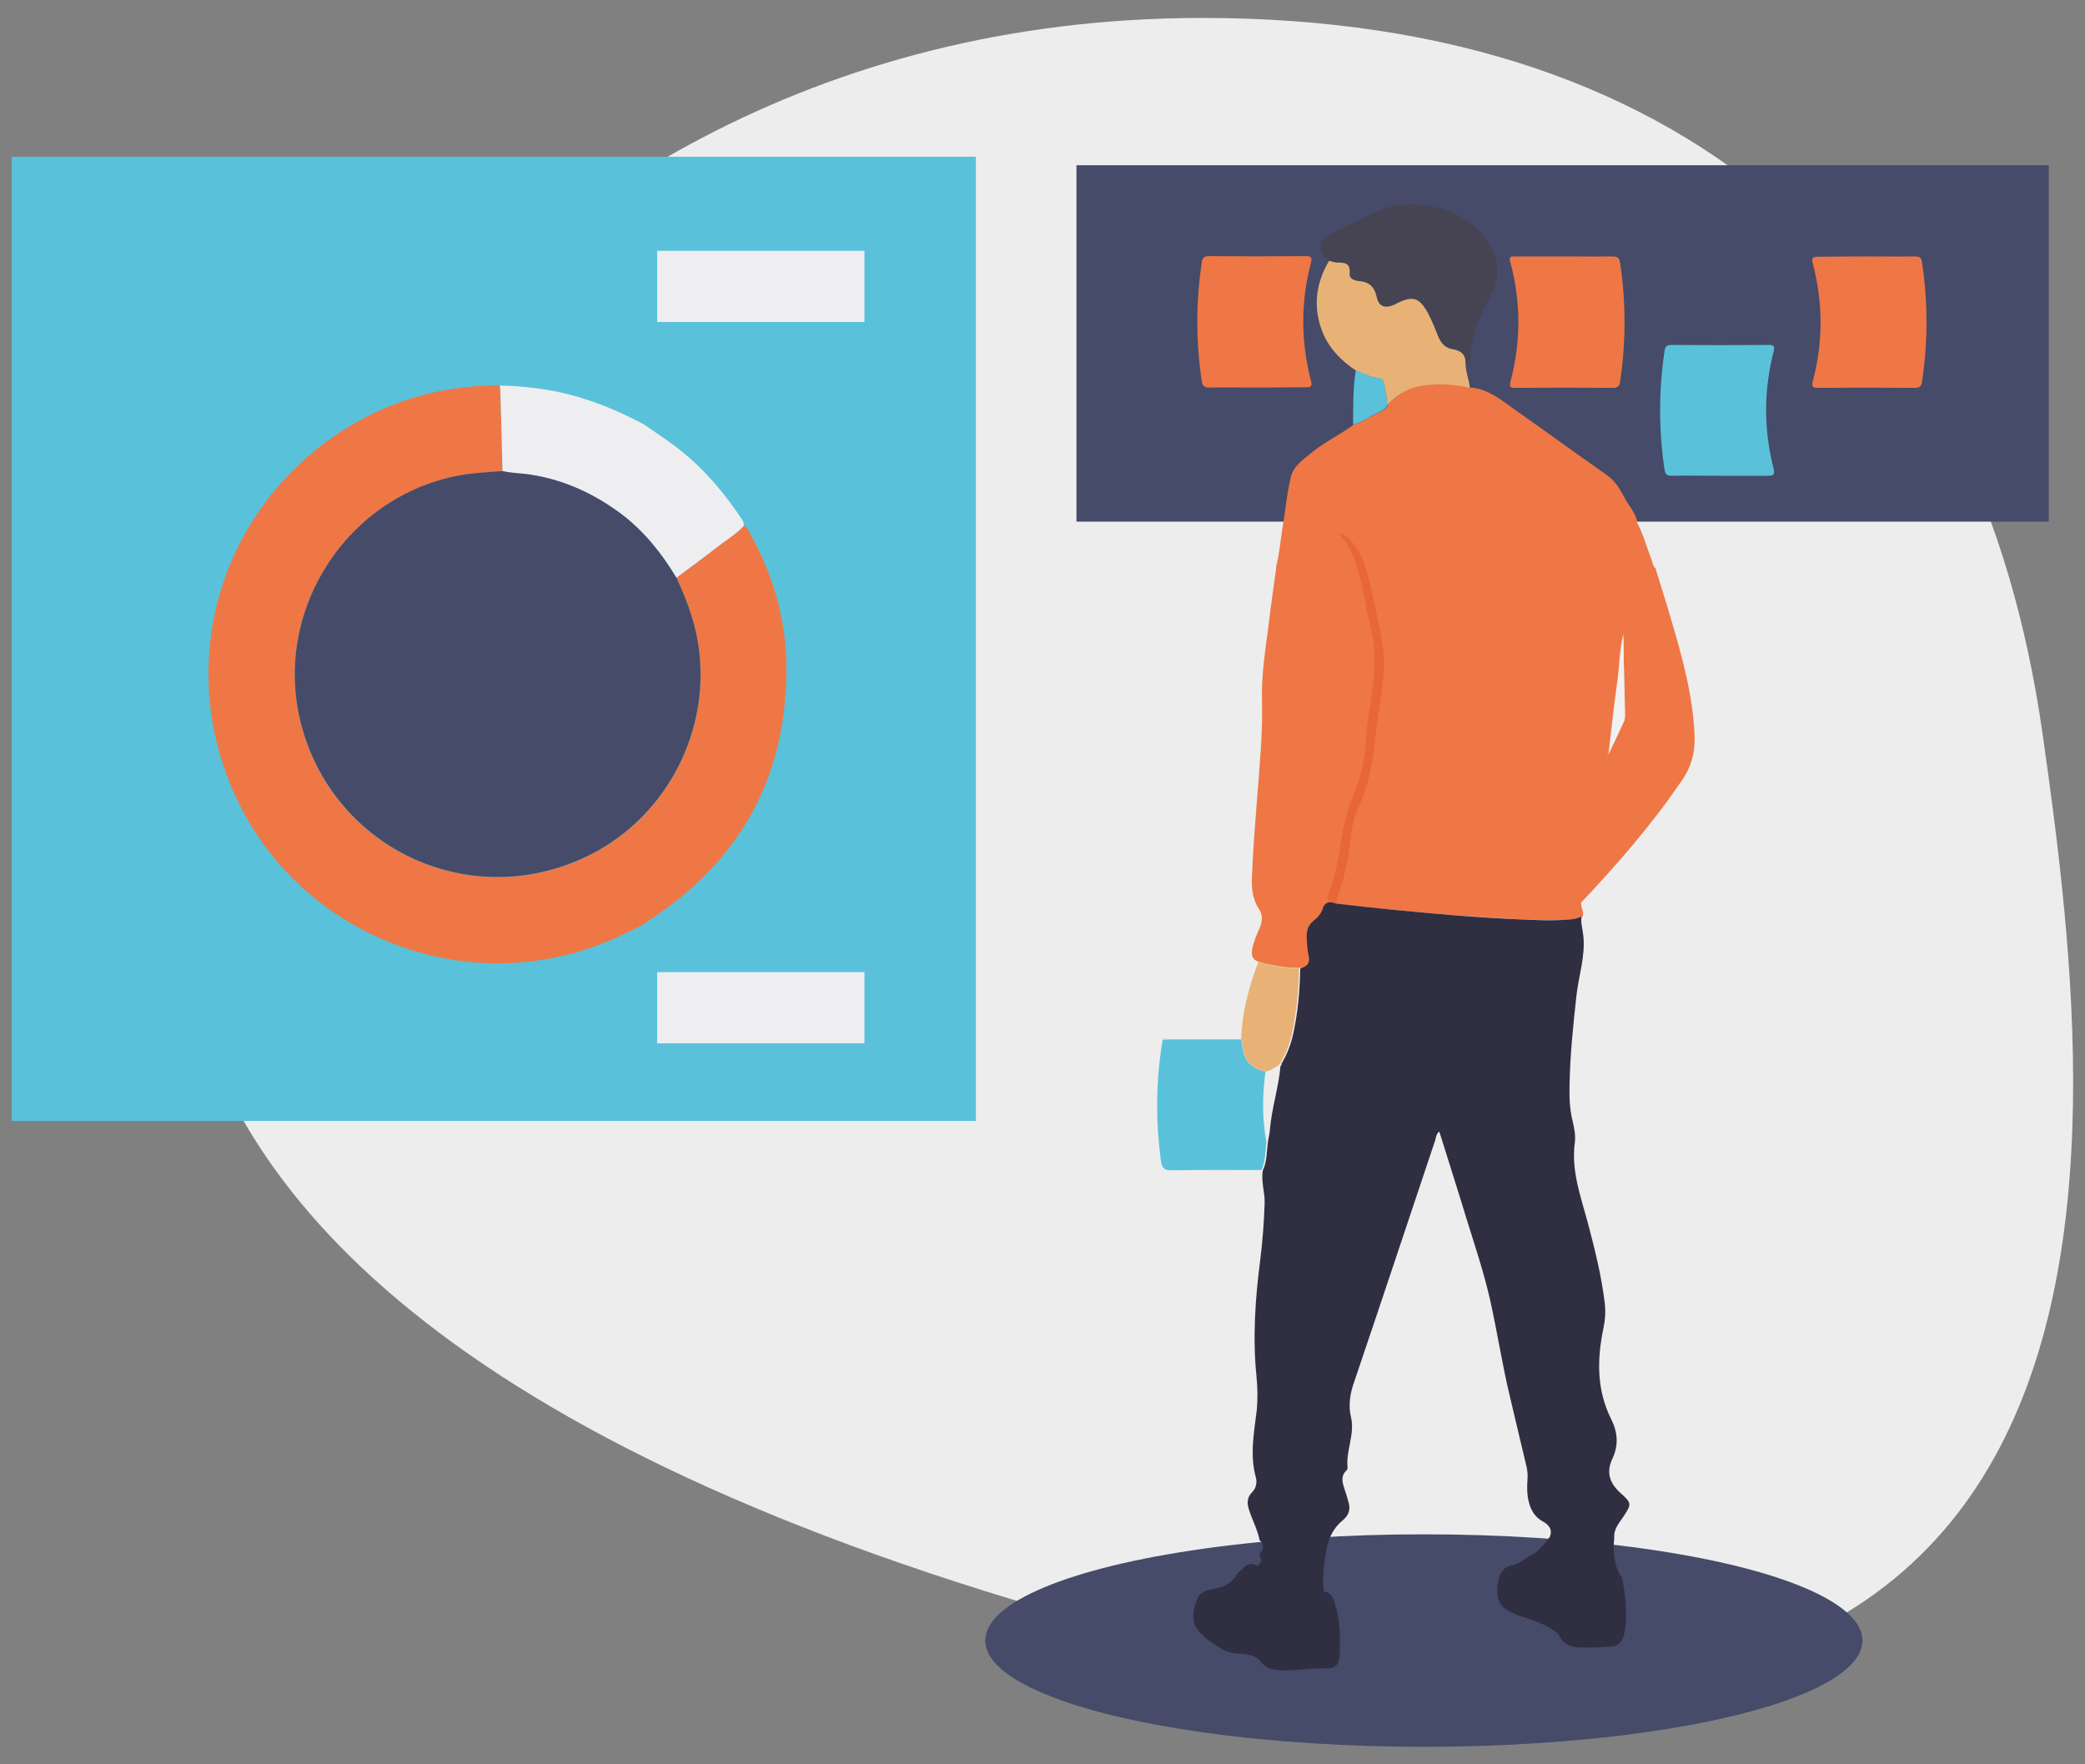 <?xml version="1.0" encoding="UTF-8"?> <!-- Generator: Adobe Illustrator 24.0.0, SVG Export Plug-In . SVG Version: 6.00 Build 0) --> <svg xmlns="http://www.w3.org/2000/svg" xmlns:xlink="http://www.w3.org/1999/xlink" x="0px" y="0px" viewBox="0 0 709.1 600" style="enable-background:new 0 0 709.1 600;" xml:space="preserve"><rect x="0" y="0" width="709.1" height="600" fill="#808080" stroke="none"/> <style type="text/css"> .st0{fill:#EDEDED;} .st1{fill:#454B69;} .st2{fill:#5AC1DA;} .st3{fill:#EF7745;} .st4{fill:#EEEEF0;} .st5{fill:#302E41;} .st6{fill:#E8B277;} .st7{fill:#F4B7B8;} .st8{fill:#464353;} .st9{fill:#F1F1F1;} .st10{fill:#E86638;} </style> <g id="Calque_2"> <path class="st0" d="M408.7,6.1c170-0.1,264.8,94.9,285.9,243C715.8,397.3,745,669.6,334.7,541s-251-350.6-207.3-403.4 C183,70.5,275.8,6.2,408.7,6.1z"></path> <ellipse class="st1" cx="484.25" cy="557.92" rx="149.17" ry="36.13"></ellipse> </g> <g id="Calque_1"> <rect x="366.1" y="56.2" class="st1" width="330.7" height="121.2"></rect> <rect x="4" y="53.3" class="st2" width="327.9" height="327.9"></rect> <g> <path class="st3" d="M218.2,314.7c-10.1,5.4-20.6,9.4-31.9,11.4c-40.8,7.4-83-12.6-102.9-48.8c-26.9-48.9-9-108.8,40.2-135 c14.5-7.7,30-11.3,46.4-11.2c0.1,1,0.2,1.9,0.2,2.9c0.2,8.8,0.5,17.5,0.7,26.3c-3.6,0.3-7.3,0.5-10.9,0.9 c-40.3,5.1-67.6,45.1-57.7,84.7c10.5,41.9,55.6,63.8,95.2,46.4c28.8-12.7,45.4-44.2,39.6-75.2c-1.3-7.2-4-14-7.1-20.6 c4.5-3.4,9.1-6.7,13.6-10.2c3.1-2.4,6.6-4.5,9.3-7.4c1.1-0.1,1.2,0.9,1.6,1.5c7.8,13.6,12.4,28.3,12.9,44 c1,39-15.4,68.8-48.3,89.7C218.8,314.3,218.5,314.5,218.2,314.7z"></path> <path class="st4" d="M252.9,178.9c-2.7,2.9-6.2,4.9-9.3,7.4c-4.5,3.5-9.1,6.8-13.6,10.2c-5-8.3-10.9-15.8-18.8-21.7 c-8.8-6.6-18.6-11.2-29.6-13.1c-3.6-0.6-7.2-0.5-10.7-1.4c-0.2-8.8-0.4-17.5-0.7-26.3c0-1-0.1-1.9-0.2-2.9 c8.1,0.2,16.2,1.1,24.1,3.2c8.3,2.2,16.1,5.4,23.7,9.4c0.3,0.2,0.7,0.4,1,0.5c4.5,3.1,9.1,6.1,13.3,9.5c8,6.5,14.5,14.3,20.2,22.9 C252.8,177.3,253.1,178,252.9,178.9z"></path> <path class="st3" d="M455.6,295.1c-0.8,6,0.2,2.9-2,8.5c-0.6,1.6-0.9,3.5,0.4,4.1c-1.7-0.3-2.8-0.7-3.4,1s-1.7,3.1-3.1,4.2 c-1.9,1.5-2.5,3.6-2.4,5.8c0,1.9,0.1,3.9,0.6,5.8c0.6,2.7-0.3,4-2.8,4.6c-4.8,0.3-10.3-0.7-14.8-2c-2.3-0.7-2.6-2.4-2.2-4.5 c0.5-2.5,1.5-4.7,2.5-7s1.1-4.6-0.3-6.6c-2.3-3.5-2.5-7.3-2.3-11.2c0.6-15,2.2-29.9,3.1-44.9c0.3-4.9,0.4-9.7,0.3-14.6 c-0.3-9.1,1.3-18,2.4-27c0.7-6,1.6-12,2.4-17.9c0-0.2,0-0.5,0-0.7c1.1-4.1,1.4-8.4,2.1-12.7c1-5.9,1.5-11.9,2.9-17.7 c0.9-4,4.5-6.2,7.5-8.7c4.3-3.5,9.4-5.8,13.9-9.2c3.3-0.9,6-3.1,9.2-4.4c1.1-0.5,2-1.1,2.4-2.3c2.9-3.1,6.3-5.4,10.5-6.3 c5.9-1.3,11.8-0.9,17.6,0.4c6.1,0.4,10.5,4.3,15.2,7.6c10.4,7.3,20.7,14.8,31.1,22.1c2.8,1.9,4.4,4.6,5.9,7.4 c1.4,2.8,3.7,5.1,4.5,8.3c-0.2,0.4-0.5,0.7-0.5,1.1c-0.7,5.9-1.5,11.8-2.1,17.8c-0.7,6.5-1.2,12.9-1.8,19.4 c-1.3,5.2-1.3,10.5-2,15.8c-1.1,8.4-2.1,16.9-3.1,25.4v-0.1c-0.1,0.2-0.2,0.3-0.4,0.3c-1,8.2-1.9,16.4-4.3,24.4 c-0.9,2.8-1.7,5.9-1.1,8.9c0.8,3.6-0.7,5.9-3.5,7.7c-1.4,0.9-2.7,2.1-2.3,3.9c0.4,1.9,0.9,4,2.1,5.6c-0.2,1.4,1,2.7,0.5,4.2 c-1.3,0.8-2.8,1-4.3,1.1c-4.4,0.4-8.8,0.2-13.2,0.1c-8.8-0.3-17.6-1-26.5-1.6c-13.1-1-27.2-2.3-40.3-3.9c-0.1-1.2,0.1-2.3,0.5-3.4 "></path> <path class="st5" d="M527.1,522.6c1-2.5-0.4-4.1-2.4-5.2c-2.6-1.4-4-3.7-4.7-6.4c-0.7-2.6-0.7-5.3-0.5-7.9c0.1-1.4,0-2.8-0.3-4.2 c-1.9-7.8-3.7-15.7-5.6-23.6c-2.7-11.1-4.4-22.5-6.9-33.6c-2.1-9.1-5.1-18.1-7.9-27.1c-3-9.9-6.2-19.8-9.3-29.8 c-1.1,0.9-1.1,2-1.4,3c-9.2,27.4-18.3,54.9-27.6,82.3c-1.4,4-2,7.9-1,12c1.3,5.8-1.8,11.2-1.2,17c0,0.3-0.1,0.8-0.4,1 c-2.1,2-1.3,4.2-0.6,6.4c0.5,1.5,1,3,1.4,4.6c0.6,2.3,0,4.2-2,5.9c-3,2.4-4.7,5.7-5.5,9.5c0,0-1.96,10.02-0.9,14.8 c2.4,0.2,3.1,2.1,3.7,4c1.8,5.8,1.8,11.7,1.6,17.6c-0.1,3.3-1.6,4.6-4.9,4.5c-5.2-0.2-10.2,0.9-15.4,0.6c-2.5-0.2-4.6-0.5-6.4-2.8 c-1.9-2.5-5.4-2.8-8.3-2.9c-3.6-0.1-6.1-2.2-8.8-3.9c-1.3-0.8-2.3-1.9-3.4-2.9c-3.6-3.5-2.8-7.5-1.3-11.5c1.1-2.9,3.8-3.3,6.5-3.8 c3.3-0.6,5.8-2.3,7.4-5.3c0.6-0.5,1.2-0.9,1.7-1.5c1.5-1.6,3.1-2.1,5-0.8l1.3-1.7c-0.2-0.8-0.4-1.5-0.7-2.3 c1.4-1.6,1.9-3.2,0.1-4.8c-0.7-3.5-2.4-6.7-3.5-10c-0.8-2.3-1-4.4,1-6.4c1.3-1.3,1.7-3.3,1.2-5c-2.1-7.6-0.6-15.2,0.3-22.7 c0.4-4,0.3-7.9-0.1-11.9c-1.3-13.1-0.4-26.2,1.3-39.3c0.8-6.4,1.3-12.9,1.5-19.4c0.1-3.7-1.3-7.4-0.6-11.1c1.4-3,1.3-6.3,1.7-9.5 c0.2-1.5,0.6-2.9,0.7-4.4c0.6-7.3,3-14.4,3.6-21.7h-0.1c0.6,0.1,0.4-0.3,0.4-0.6c1.9-3.2,3.2-6.5,4-10.1 c1.6-7.4,2.3-14.9,2.4-22.4c2.5-0.6,3.5-1.9,2.8-4.6c-0.4-1.9-0.5-3.8-0.6-5.8c-0.1-2.3,0.5-4.4,2.4-5.8c1.4-1.1,2.6-2.5,3.1-4.2 c0.6-1.8,1.7-2.3,3.4-2c0.3,0,0.8,0.2,1.3,0.4c13.1,1.6,26.2,2.8,39.3,3.9c8.8,0.7,17.6,1.3,26.5,1.6c4.4,0.2,8.8,0.3,13.2-0.1 c1.5-0.1,3-0.3,4.3-1.1c-0.4,2.3,0.4,4.5,0.6,6.8c0.7,7-1.7,13.7-2.4,20.6c-1.1,9.9-2.1,19.8-2.3,29.7c-0.1,4.2,0,8.3,1,12.4 c0.6,2.4,1.1,5,0.8,7.4c-1.3,9.6,2,18.4,4.4,27.3c2.4,9.1,4.7,18.2,5.8,27.6c0.3,2.9,0.1,5.6-0.5,8.4c-2.2,10.6-2.3,21,2.7,30.9 c2.2,4.4,2.5,8.8,0.4,13.3c-2.3,4.8-0.9,8.5,2.8,11.8c3.8,3.4,3.7,3.7,0.9,8c-1.5,2.2-3.4,4.3-3.1,7.4c0,0-1.07,6.93,1.9,12.3 c0.3,0.4,0.8,0.9,0.8,1.3c1.2,6.4,2,12.8,0.6,19.2c-0.7,2.9-2.3,4-5.4,4c-1.9,0-3.9,0.4-5.8,0.3c-4-0.1-8.5,0.6-10.9-4.2 c-0.3-0.7-1.1-1.1-1.8-1.6c-3.7-2.7-8.2-3.7-12.4-5.3c-5.5-2.1-7.1-4.3-6.7-9.8c0.3-3.5,1.3-6.4,5.3-7.2c2.2-0.5,3.9-2,5.8-3.2 C522.84,528.48,527.1,522.6,527.1,522.6z"></path> <path class="st2" d="M430.7,388.4c-0.4,3.2-0.3,6.5-1.7,9.5c-10.1,0-20.3-0.1-30.4,0.1c-2.9,0.1-3.5-1-3.8-3.5 c-1.8-13.6-1.7-27.2,0.6-40.8c0.5-0.1,1.1-0.1,1.6-0.2c8.3,0,16.7,0,25,0c0.6,0.7,0.4,1.5,0.5,2.3c0.6,4.9,3,7.6,7.9,8.6 C429.3,372.4,429.2,380.4,430.7,388.4z"></path> <path class="st6" d="M430.5,364.4c-4.9-1-7.3-3.6-7.9-8.6c-0.1-0.8,0.1-1.6-0.5-2.3c0.3-9.2,2.6-17.9,5.9-26.4 c4.5,1.3,9.1,2.4,13.8,2c-0.1,7.6-0.8,15-2.4,22.4c-0.8,3.6-2.1,6.9-4,10.1c-0.1,0.2-0.3,0.4-0.4,0.6h0.1 C433.5,362.9,432.2,364.2,430.5,364.4z"></path> <path class="st7" d="M397,353.5c-0.5,0.1-1.1,0.1-1.6,0.2C395.9,352.9,396.4,353.1,397,353.5z"></path> <path class="st3" d="M537.4,307.3c-1.3-1.7-1.7-3.7-2.1-5.6c-0.4-1.7,0.9-3,2.3-3.9c2.8-1.8,4.3-4.1,3.5-7.7c-0.6-3,0.2-6,1.1-8.9 c2.4-8,3.3-16.2,4.3-24.4c0.1-0.1,0.3-0.2,0.4-0.3v0.1c1.9-3.9,3.7-7.8,5.5-11.7c0.3-0.6,0.3-1.4,0.3-2.1 c-0.2-9.1-0.5-18.2-0.7-27.4c0.6-6.5,1.2-12.9,1.8-19.4c0.6-5.9,1.4-11.8,2.1-17.8c0-0.4,0.4-0.8,0.5-1.1 c2.4,4.2,3.6,8.9,5.3,13.3c0.4,1,0.4,2.1,1.3,2.8c1.8,6,3.8,12,5.5,18c3.7,12.6,7.2,25.2,7.8,38.5c0.3,5.9-1,11.1-4.5,16 C561.6,280.7,549.8,294.2,537.4,307.3z"></path> <path class="st8" d="M452,88.7c-4-3.2-3.8-7.5,0.8-9.4c6.3-2.5,11.9-6.3,18.2-8.4c10.4-3.5,26.2-0.2,33.6,9.3 c4.7,6.1,6.4,13,2.5,20.1c-3.8,6.8-6.6,13.8-7.1,21.7c-0.1,1.1-0.7,1.3-1.6,1.3c0.1-2.9-1.7-4.2-4.2-4.6c-2.6-0.4-4-2-5-4.2 c-1.1-2.7-2.1-5.5-3.5-8c-3-5.5-5.2-6.1-10.7-3.4c-0.3,0.2-0.6,0.3-1,0.5c-3.1,1.3-5.1,0.6-5.8-2.7c-0.7-3.4-2.5-5.1-5.9-5.4 c-1.5-0.1-3.5-0.9-3.3-2.5c0.4-3.6-1.7-3.7-4.2-3.8C453.9,89.3,452.9,88.9,452,88.7z"></path> <path class="st3" d="M427.6,131.8c-5.4,0-10.8-0.1-16.3,0c-1.8,0-2.4-0.6-2.6-2.4c-2-13.3-2-26.7,0-40c0.2-1.6,0.7-2.3,2.4-2.3 c11,0.1,22,0.1,33,0c1.7,0,2.2,0.4,1.8,2.1c-3.6,13.5-3.5,27,0,40.5c0.4,1.6,0,2-1.6,2C438.7,131.7,433.2,131.8,427.6,131.8z"></path> <path class="st3" d="M634.9,87.2c5.4,0,10.8,0.1,16.3,0c1.7,0,2.3,0.4,2.5,2.2c2,13.4,2,26.8,0,40.3c-0.2,1.6-0.8,2.2-2.5,2.2 c-11-0.1-22-0.1-33,0c-1.8,0-2.1-0.6-1.7-2.2c3.6-13.4,3.5-26.8,0-40.2c-0.5-2,0.2-2.2,1.9-2.2C623.9,87.3,629.4,87.2,634.9,87.2z "></path> <path class="st3" d="M531.9,87.2c5.4,0,10.8,0.1,16.3,0c1.7,0,2.5,0.3,2.8,2.2c2,13.4,2,26.9,0,40.3c-0.2,1.6-0.8,2.2-2.5,2.2 c-11-0.1-22-0.1-33.1,0c-1.7,0-2.1-0.2-1.7-2.1c3.6-13.6,3.6-27.2-0.1-40.8c-0.4-1.6,0.1-1.8,1.4-1.8 C520.7,87.2,526.3,87.2,531.9,87.2z"></path> <path class="st2" d="M585,161.8c-5.5,0-11-0.1-16.5,0c-1.6,0-2.1-0.5-2.4-2.1c-2-13.4-2-26.9,0-40.3c0.2-1.5,0.7-2.1,2.3-2.1 c11,0.1,22,0.1,33.1,0c2,0,2.1,0.6,1.7,2.3c-3.4,13.2-3.4,26.5,0,39.8c0.5,2.1-0.1,2.4-1.9,2.4C595.9,161.8,590.4,161.8,585,161.8 z"></path> <path class="st6" d="M452,88.7c0.9,0.2,1.9,0.6,2.8,0.6c2.5,0,4.6,0.1,4.2,3.8c-0.2,1.7,1.7,2.4,3.3,2.5c3.4,0.3,5.2,2,5.9,5.4 c0.7,3.2,2.7,4,5.8,2.7c0.3-0.1,0.6-0.3,1-0.5c5.5-2.7,7.7-2.1,10.7,3.4c1.4,2.6,2.4,5.3,3.5,8c1,2.3,2.4,3.8,5,4.2 c2.5,0.4,4.3,1.7,4.2,4.6c0,2.9,1.2,5.6,1.5,8.5c-5.8-1.3-11.7-1.7-17.6-0.4c-4.2,0.9-7.6,3.2-10.5,6.3c-0.1-2.5-0.6-4.9-1.1-7.3 c-0.2-1-0.5-1.6-1.6-1.8c-2.8-0.4-5.4-1.6-8-2.7c-5.2-3.5-9.4-7.8-11.6-13.8C446.5,104,447.6,96.2,452,88.7z"></path> <path class="st2" d="M461.1,125.9c2.6,1.1,5.2,2.3,8,2.7c1.1,0.2,1.4,0.8,1.6,1.8c0.5,2.4,1,4.8,1.1,7.3c-0.4,1.1-1.3,1.8-2.4,2.3 c-3.1,1.3-5.8,3.5-9.2,4.4C460.2,138.3,460.1,132.1,461.1,125.9z"></path> <path class="st1" d="M170.9,160.2c3.5,0.8,7.2,0.7,10.7,1.4c11,1.9,20.7,6.5,29.6,13.1c7.8,5.9,13.8,13.4,18.8,21.7 c3.1,6.6,5.7,13.3,7.1,20.6c5.8,31-10.8,62.5-39.6,75.2c-39.6,17.5-84.6-4.5-95.2-46.4c-9.9-39.5,17.4-79.6,57.7-84.7 C163.6,160.7,167.3,160.5,170.9,160.2z"></path> <path class="st9" d="M552.5,245c-1.8,3.9-3.7,7.8-5.5,11.7c1-8.5,1.9-16.9,3.1-25.4c0.7-5.3,0.7-10.6,2-15.8"></path> <path class="st9" d="M546.9,256.6c-0.1,0.1-0.3,0.2-0.4,0.3C546.7,256.9,546.9,256.8,546.9,256.6z"></path> <path class="st9" d="M434.9,362.3c0.1-0.2,0.3-0.4,0.4-0.6C435.3,362,435.5,362.4,434.9,362.3z"></path> </g> <rect x="223.5" y="85.3" class="st4" width="70.5" height="24.2"></rect> <rect x="223.5" y="330.6" class="st4" width="70.5" height="24.2"></rect> <path class="st10" d="M454.6,307.3c-0.5-0.1-1.1-0.3-1.6-0.4c-1.3-0.6-2-1.3-1.4-2.7c2.1-4.8,3.2-9.9,4-15c1-6.8,2.4-13.5,5.1-20.1 c2.7-6.5,3.8-13.3,4.1-20.3c0.2-4.1,1.2-8.1,1.7-12.1c1-7.8,1.7-15.7-0.4-23.5c-1.7-6.6-2.3-13.3-4.4-19.8 c-1.2-3.7-2.5-7.3-5.2-10.4c-0.4-0.4-0.5-0.9-0.9-1.8c2.2,0.7,3.3,1.9,4.3,3.2c3.8,4.6,5.1,10,6.3,15.3c1.6,7,3.1,14,4.2,21 c0.8,5,0,10.2-0.6,15.2c-0.6,4.6-1.4,9.1-1.9,13.7c-0.9,8.5-2.1,17-5.9,25c-2.1,4.4-2.5,9.1-3.1,13.8c-0.7,5.4-1.9,10.8-3.8,16 C454.8,305.3,454.5,306.3,454.6,307.3z"></path> </g> </svg> 
